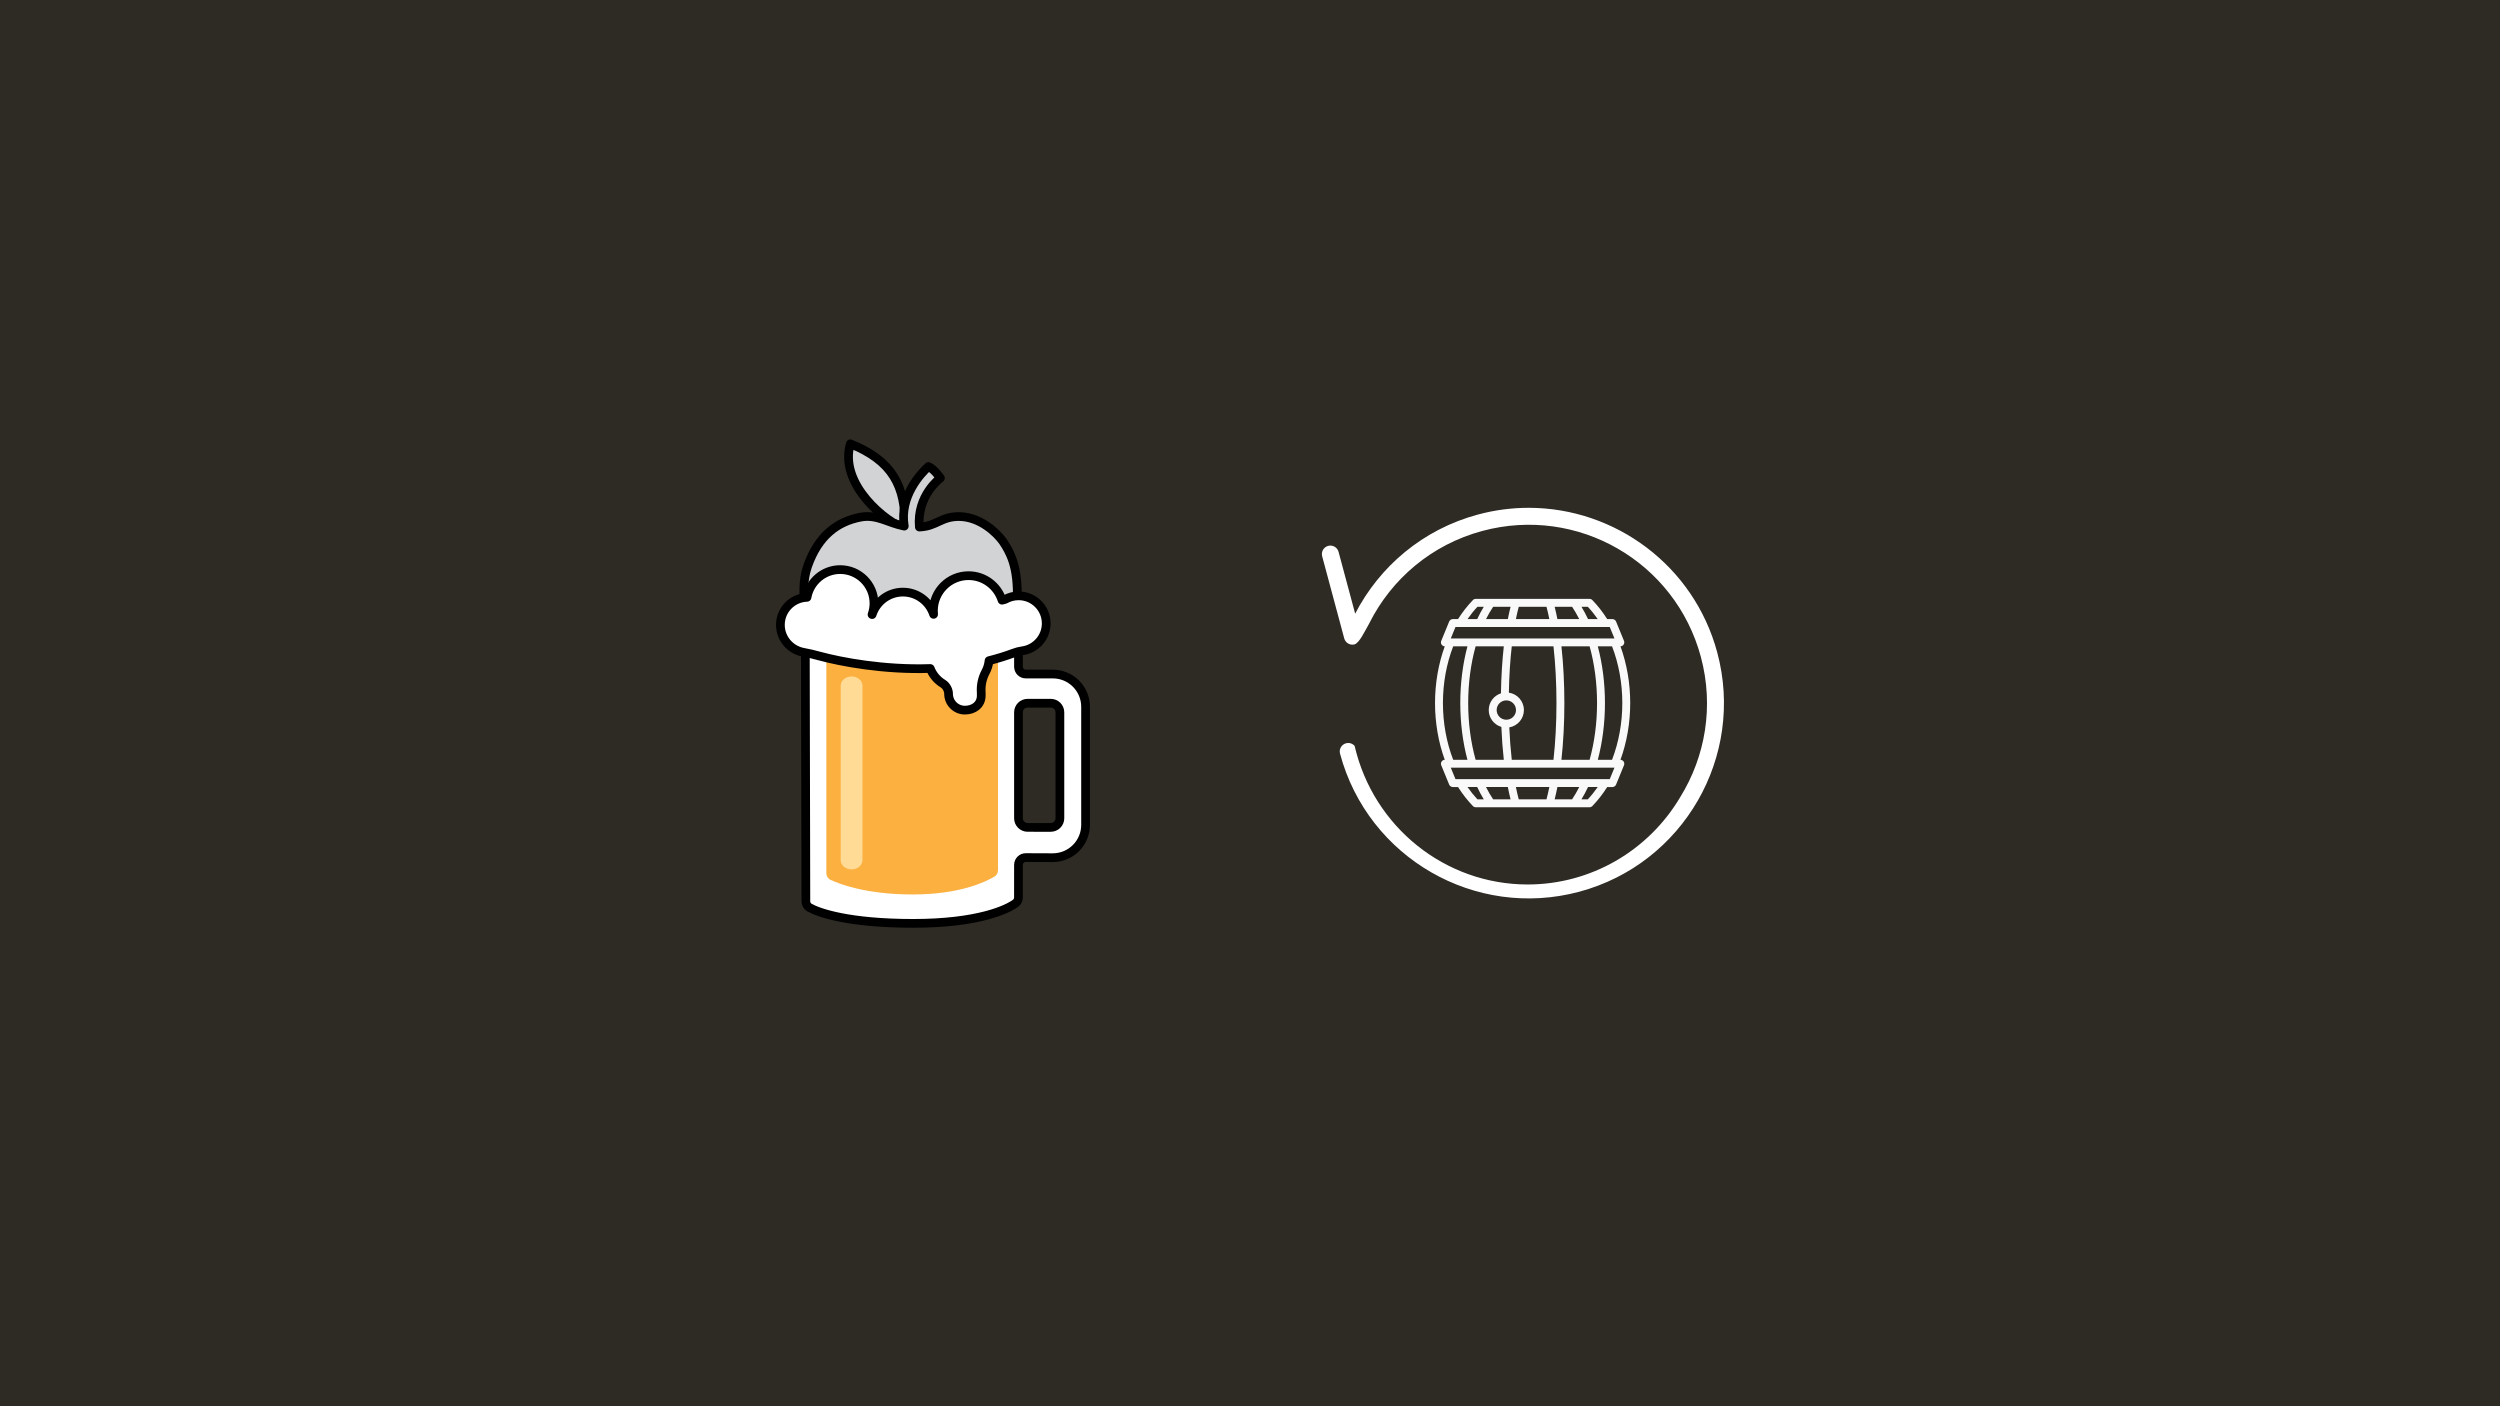 <?xml version="1.0" encoding="UTF-8" standalone="no"?>
<svg
   version="1.1"
   id="svg883"
   width="2560"
   height="1440"
   viewBox="0 0 2560 1440"
   sodipodi:docname="installing-old-homebrew-cask-versions.svg"
   inkscape:version="1.3 (0e150ed, 2023-07-21)"
   xml:space="preserve"
   xmlns:inkscape="http://www.inkscape.org/namespaces/inkscape"
   xmlns:sodipodi="http://sodipodi.sourceforge.net/DTD/sodipodi-0.dtd"
   xmlns="http://www.w3.org/2000/svg"
   xmlns:svg="http://www.w3.org/2000/svg"
   xmlns:rdf="http://www.w3.org/1999/02/22-rdf-syntax-ns#"
   xmlns:cc="http://creativecommons.org/ns#"
   xmlns:dc="http://purl.org/dc/elements/1.1/"
   xmlns:serif="http://www.serif.com/"><defs
     id="defs887" /><sodipodi:namedview
     pagecolor="#ffffff"
     bordercolor="#666666"
     borderopacity="1"
     objecttolerance="10"
     gridtolerance="10"
     guidetolerance="10"
     inkscape:pageopacity="0"
     inkscape:pageshadow="2"
     inkscape:window-width="1920"
     inkscape:window-height="1110"
     id="namedview885"
     showgrid="false"
     showguides="true"
     inkscape:guide-bbox="true"
     inkscape:zoom="0.3775506"
     inkscape:cx="1471.326"
     inkscape:cy="933.64969"
     inkscape:window-x="0"
     inkscape:window-y="43"
     inkscape:window-maximized="1"
     inkscape:current-layer="g891"
     inkscape:document-rotation="0"
     inkscape:showpageshadow="2"
     inkscape:pagecheckerboard="0"
     inkscape:deskcolor="#d1d1d1" /><g
     inkscape:groupmode="layer"
     inkscape:label="Image"
     id="g891"><rect
       style="fill:#2e2a24;fill-opacity:1;stroke-width:15;stroke-linecap:round;stroke-linejoin:round"
       id="rect1252"
       width="2560"
       height="1440"
       x="0"
       y="0" /><g
       style="clip-rule:evenodd;fill-rule:evenodd;stroke-linejoin:round"
       id="g4"
       transform="matrix(1.865,0,0,1.865,787.526,447.288)"><g
         id="Group"
         transform="translate(5.782,3.414)">&#10;        <g
   id="Path"
   transform="translate(13)">&#10;            <g
   transform="translate(24)"
   id="g1">&#10;                <path
   d="M 31.758,46.916 C 32.498,23.429 24.586,9.582 1.841,0.435 -4.624,23.049 22.066,43.9 31.758,46.916 Z"
   style="fill:#d1d3d4;stroke:#000000;stroke-width:4.79px"
   id="path1" />&#10;            </g>&#10;            <path
   d="M 117.441,86.72 C 118.181,67.434 113.31,59.65 109.654,54.084 105.945,48.892 97.045,40.732 86.11,40.39 75.769,40.066 73.282,45.782 63.742,46.127 62.178,28.755 75.289,19.222 75.289,19.222 c 0,0 -3.585,-5.067 -6.551,-6.305 C 64.472,16.708 52.73,29.353 55.447,45.625 46.669,43.947 40.473,38.923 31.252,40.737 18.69,43.209 8.335,50.804 2.433,67.47 c -5.901,16.667 2.083,36.111 3.819,41.664 1.737,5.558 14.584,29.164 24.653,32.638 10.067,3.475 10.07,1.909 15.452,-0.173 5.383,-2.083 13.54,-5.902 25.522,-1.561 11.975,4.339 13.537,5.379 21,0.519 7.469,-4.859 17.188,-19.962 19.443,-24.303 2.257,-4.339 3.473,-6.597 4.17,-8.853 7.256,-3.621 0.283,-3.397 0.949,-20.681 z"
   style="fill:#d1d3d4;stroke:#000000;stroke-width:4.79px"
   id="path2" />&#10;        </g>&#10;        <g
   transform="translate(4,112)"
   id="g3">&#10;            <path
   id="Shape"
   d="m 145.932,115.67 c 4.785,0.017 9.38,-1.871 12.769,-5.248 3.39,-3.377 5.295,-7.965 5.295,-12.75 0.002,-18.273 0.002,-46.51 0.002,-64.833 0,-4.774 -1.896,-9.352 -5.272,-12.728 -3.376,-3.376 -7.954,-5.272 -12.728,-5.272 H 131.16 c -2.209,0 -4,-1.791 -4,-4 V 1.409 H 10.13 c 0,0 0.258,120.539 0.295,138.213 0.003,1.363 0.7,2.632 1.85,3.365 5.212,3.018 21.921,8.75 57.004,8.75 35.825,0 51.839,-7.674 56.424,-11.139 0.911,-0.756 1.438,-1.878 1.438,-3.062 0.019,-3.825 0.019,-12.688 0.019,-17.924 0,-1.075 0.433,-2.105 1.201,-2.857 0.768,-0.753 1.807,-1.164 2.882,-1.142 4.401,0.062 9.674,0.071 14.689,0.057 z M 127.16,35.864 c 0,-1.326 0.527,-2.598 1.464,-3.536 0.938,-0.937 2.21,-1.464 3.536,-1.464 h 12.738 c 1.326,0 2.598,0.527 3.536,1.464 0.937,0.938 1.464,2.21 1.464,3.536 v 58.185 c 0,1.326 -0.527,2.598 -1.464,3.536 -0.938,0.937 -2.21,1.464 -3.536,1.464 H 132.16 c -1.326,0 -2.598,-0.527 -3.536,-1.464 -0.937,-0.938 -1.464,-2.21 -1.464,-3.536 z"
   style="fill:#ffffff;fill-rule:nonzero;stroke:#000000;stroke-width:4.79px" />&#10;            <path
   id="Path1"
   serif:id="Path"
   d="m 21.667,0.249 v 123.986 c 0,1.431 0.764,2.753 2.003,3.467 5.061,2.412 19.743,8.169 45.484,8.169 25.912,0 40.158,-6.995 44.928,-9.878 1.139,-0.734 1.827,-1.997 1.827,-3.351 C 115.92,106.201 115.92,0.249 115.92,0.249 Z"
   style="fill:#fbb040" />&#10;            <g
   id="Path2"
   serif:id="Path"
   transform="matrix(1,0,0,0.849,0,21.038)">&#10;                <path
   d="M 35.521,0.249 V 113.065"
   style="fill:none;stroke:#ffdb96;stroke-width:11.96px;stroke-linecap:round;stroke-linejoin:miter"
   id="path3" />&#10;            </g>&#10;        </g>&#10;        <g
   id="Path3"
   serif:id="Path"
   transform="translate(-2,-2)">&#10;            <path
   d="m 94.773,139.692 c 0,-2 -1.177,-4.388 -3.11,-5.587 -3.145,-1.903 -5.604,-4.822 -6.942,-8.3 -25.591,0.861 -48.949,-3.633 -60.716,-6.806 -3.021,-0.856 -6.081,-1.567 -9.171,-2.13 -7.043,-1.397 -12.396,-7.582 -12.396,-15.018 0,-8.185 6.494,-14.836 14.608,-15.127 1.565,-8.657 9.121,-15.229 18.229,-15.229 10.242,0 18.544,8.304 18.544,18.545 0,2.155 -0.389,4.218 -1.064,6.144 l 0.055,0.009 c 2.287,-7.153 8.983,-12.336 16.896,-12.336 7.862,0 14.522,5.122 16.848,12.208 -0.067,-0.639 -0.101,-1.289 -0.101,-1.947 0,-10.652 8.634,-19.286 19.284,-19.286 8.622,0 15.919,5.659 18.388,13.462 l 1.681,-0.438 c 2.198,-1.239 4.729,-1.955 7.432,-1.955 8.369,0 15.154,6.785 15.151,15.152 0,7.666 -5.691,14.001 -13.079,15.012 -1.673,0.237 -3.314,0.663 -4.891,1.27 -4.391,1.655 -8.881,3.027 -13.417,4.159 -0.226,2.236 -0.892,4.342 -1.909,6.231 -1.84,3.452 -2.665,7.355 -2.38,11.257 -0.002,0.236 0.007,1.472 0.007,1.71 0,4.956 -4.016,7.972 -8.976,7.972 -4.953,0 -8.971,-4.015 -8.971,-8.972 z"
   style="fill:#ffffff;stroke:#000000;stroke-width:4.79px;stroke-linecap:round"
   id="path4" />&#10;        </g>&#10;    </g></g><g
       style="fill:#f9f9f9"
       id="g5"
       transform="matrix(0.54,0,0,0.54,1462.704,613.24)"><path
         d="m 364.204,305.151 c 12.082,-33.33 18.455,-70.27 18.455,-107.571 0,-37.294 -6.373,-74.23 -18.454,-107.56 2.395,-0.087 4.614,-1.305 5.956,-3.304 1.393,-2.076 1.66,-4.709 0.712,-7.022 L 355.844,43.01 c -1.154,-2.817 -3.896,-4.657 -6.94,-4.657 h -9.872 C 330.599,25.035 321.13,12.904 310.819,2.277 309.406,0.822 307.465,0 305.436,0 H 89.745 C 87.715,0 85.772,0.823 84.36,2.28 74.06,12.906 64.592,25.036 56.151,38.353 h -9.883 c -3.044,0 -5.786,1.84 -6.94,4.657 L 24.3,79.693 c -0.947,2.313 -0.68,4.946 0.712,7.022 1.342,1.999 3.559,3.216 5.954,3.304 -12.082,33.33 -18.455,70.266 -18.455,107.561 0,37.301 6.373,74.241 18.455,107.571 -2.394,0.088 -4.612,1.305 -5.954,3.304 -1.393,2.076 -1.66,4.708 -0.712,7.022 l 15.027,36.682 c 1.154,2.817 3.896,4.657 6.94,4.657 h 9.883 c 8.441,13.317 17.909,25.447 28.209,36.074 1.413,1.458 3.355,2.28 5.385,2.28 h 215.691 c 2.028,0 3.97,-0.822 5.383,-2.277 10.311,-10.627 19.78,-22.758 28.213,-36.077 h 9.872 c 3.044,0 5.786,-1.84 6.94,-4.657 l 15.027,-36.682 c 0.948,-2.313 0.681,-4.946 -0.712,-7.022 -1.34,-1.999 -3.559,-3.217 -5.954,-3.304 z m -16.002,-0.017 h -27.006 c 8.878,-33.287 13.562,-70.234 13.562,-107.554 0,-37.314 -4.684,-74.258 -13.562,-107.543 h 27.006 c 12.73,33.001 19.456,70.059 19.456,107.543 0,37.491 -6.726,74.553 -19.456,107.554 z m -258.687,0 C 80.285,272.116 75.412,235.069 75.412,197.58 c 0,-37.483 4.873,-74.526 14.103,-107.543 h 53.433 c -3.08,27.859 -4.9,57.75 -5.414,89.07 -13.415,4.317 -23.152,16.913 -23.152,31.745 0,15.12 10.119,27.913 23.938,31.985 0.905,21.668 2.452,42.566 4.628,62.298 H 89.515 Z m 58.211,-75.938 c -10.115,0 -18.344,-8.229 -18.344,-18.344 0,-10.115 8.229,-18.344 18.344,-18.344 10.115,0 18.344,8.229 18.344,18.344 0,10.115 -8.228,18.344 -18.344,18.344 z m 10.321,75.938 c -2.185,-19.426 -3.754,-40.024 -4.679,-61.425 15.707,-2.689 27.703,-16.395 27.703,-32.857 0,-16.746 -12.409,-30.642 -28.514,-32.99 0.55,-30.929 2.39,-60.406 5.481,-87.825 h 79.094 c 3.712,33.042 5.667,70.061 5.667,107.543 0,37.489 -1.955,74.511 -5.667,107.554 z M 252.219,90.036 h 53.435 c 9.23,33.018 14.103,70.061 14.103,107.543 0,37.489 -4.873,74.536 -14.103,107.554 h -53.435 c 3.653,-33.169 5.58,-70.144 5.58,-107.554 0,-37.403 -1.927,-74.375 -5.58,-107.543 z m 68.819,-51.682 h -18.38 C 298.802,30.089 294.635,22.287 290.204,15 h 12.023 c 6.68,7.119 12.967,14.944 18.811,23.354 z m -35.045,0 H 244.56 C 242.955,30.062 241.225,22.253 239.386,15 h 33.026 c 4.83,7.145 9.37,14.968 13.581,23.354 z M 223.893,15 c 1.91,7.175 3.711,14.989 5.383,23.354 h -63.383 c 1.672,-8.365 3.473,-16.179 5.383,-23.354 z m -68.11,0 c -1.839,7.253 -3.569,15.062 -5.174,23.354 H 109.181 C 113.407,29.945 117.947,22.122 122.765,15 Z m -62.826,0 h 12.015 C 100.55,22.269 96.383,30.071 92.515,38.354 H 74.15 C 79.997,29.944 86.283,22.119 92.957,15 Z M 51.301,53.354 h 292.571 l 8.882,21.683 H 42.418 Z m -4.333,36.682 h 27.006 c -8.878,33.286 -13.561,70.23 -13.561,107.543 0,37.32 4.684,74.268 13.561,107.554 H 46.968 C 34.238,272.132 27.512,235.07 27.512,197.579 27.511,160.095 34.238,123.037 46.968,90.036 Z m 27.181,266.78 h 18.365 c 3.869,8.283 8.036,16.085 12.458,23.354 H 92.957 c -6.674,-7.119 -12.96,-14.945 -18.808,-23.354 z m 35.032,0 h 41.428 c 1.605,8.292 3.335,16.101 5.174,23.354 h -33.018 c -4.817,-7.121 -9.358,-14.944 -13.584,-23.354 z m 62.096,23.354 c -1.91,-7.175 -3.711,-14.989 -5.383,-23.354 h 63.383 c -1.672,8.365 -3.473,16.179 -5.383,23.354 z m 68.11,0 c 1.839,-7.253 3.569,-15.062 5.174,-23.354 h 41.433 c -4.212,8.386 -8.752,16.209 -13.581,23.354 z m 62.839,0 h -12.023 c 4.432,-7.287 8.598,-15.089 12.455,-23.354 h 18.38 c -5.844,8.409 -12.131,16.235 -18.812,23.354 z m 41.646,-38.354 H 51.3 l -8.882,-21.682 h 310.336 z"
         id="path1-6"
         style="fill:#f9f9f9" /></g><path
       sodipodi:nodetypes="ssscccccsscccccsccss"
       inkscape:connector-curvature="0"
       d="m 1565.787,520.001 c 88.068,0.188 168.737,59.039 192.67,148.111 28.63,106.554 -34.674,216.375 -141.228,245.005 -106.553,28.63 -216.375,-34.674 -245.005,-141.228 -1.325,-4.666 1.424,-9.513 6.108,-10.772 3.311,-0.89 6.677,0.263 8.791,2.672 19.294,83.138 92.702,141.92 177.232,141.92 64.156,-2.2e-4 123.574,-34.116 156.401,-89.799 25.486,-41.31 34.515,-92.642 20.907,-143.287 -26.191,-97.478 -126.221,-155.138 -223.7,-128.947 -52.255,14.04 -92.972,49.338 -115.565,94.069 l 0.063,-0.017 c -5.501,9.631 -10.107,20.044 -15.329,22.123 -4.637,1.245 -9.406,-1.503 -10.652,-6.14 l -22.56,-83.964 c -1.325,-4.666 1.424,-9.513 6.108,-10.772 4.684,-1.259 9.493,1.559 10.685,6.261 l 16.973,63.169 c 24.906,-48.268 69.231,-86.332 125.765,-101.522 17.482,-4.697 35.051,-6.92 52.336,-6.883 z"
       style="line-height:normal;text-indent:0;text-align:start;text-decoration:none;text-decoration-line:none;text-decoration-style:solid;text-decoration-color:#000000;text-transform:none;isolation:auto;mix-blend-mode:normal;fill:#ffffff;stroke-width:8.694"
       id="path857" /></g></svg>
